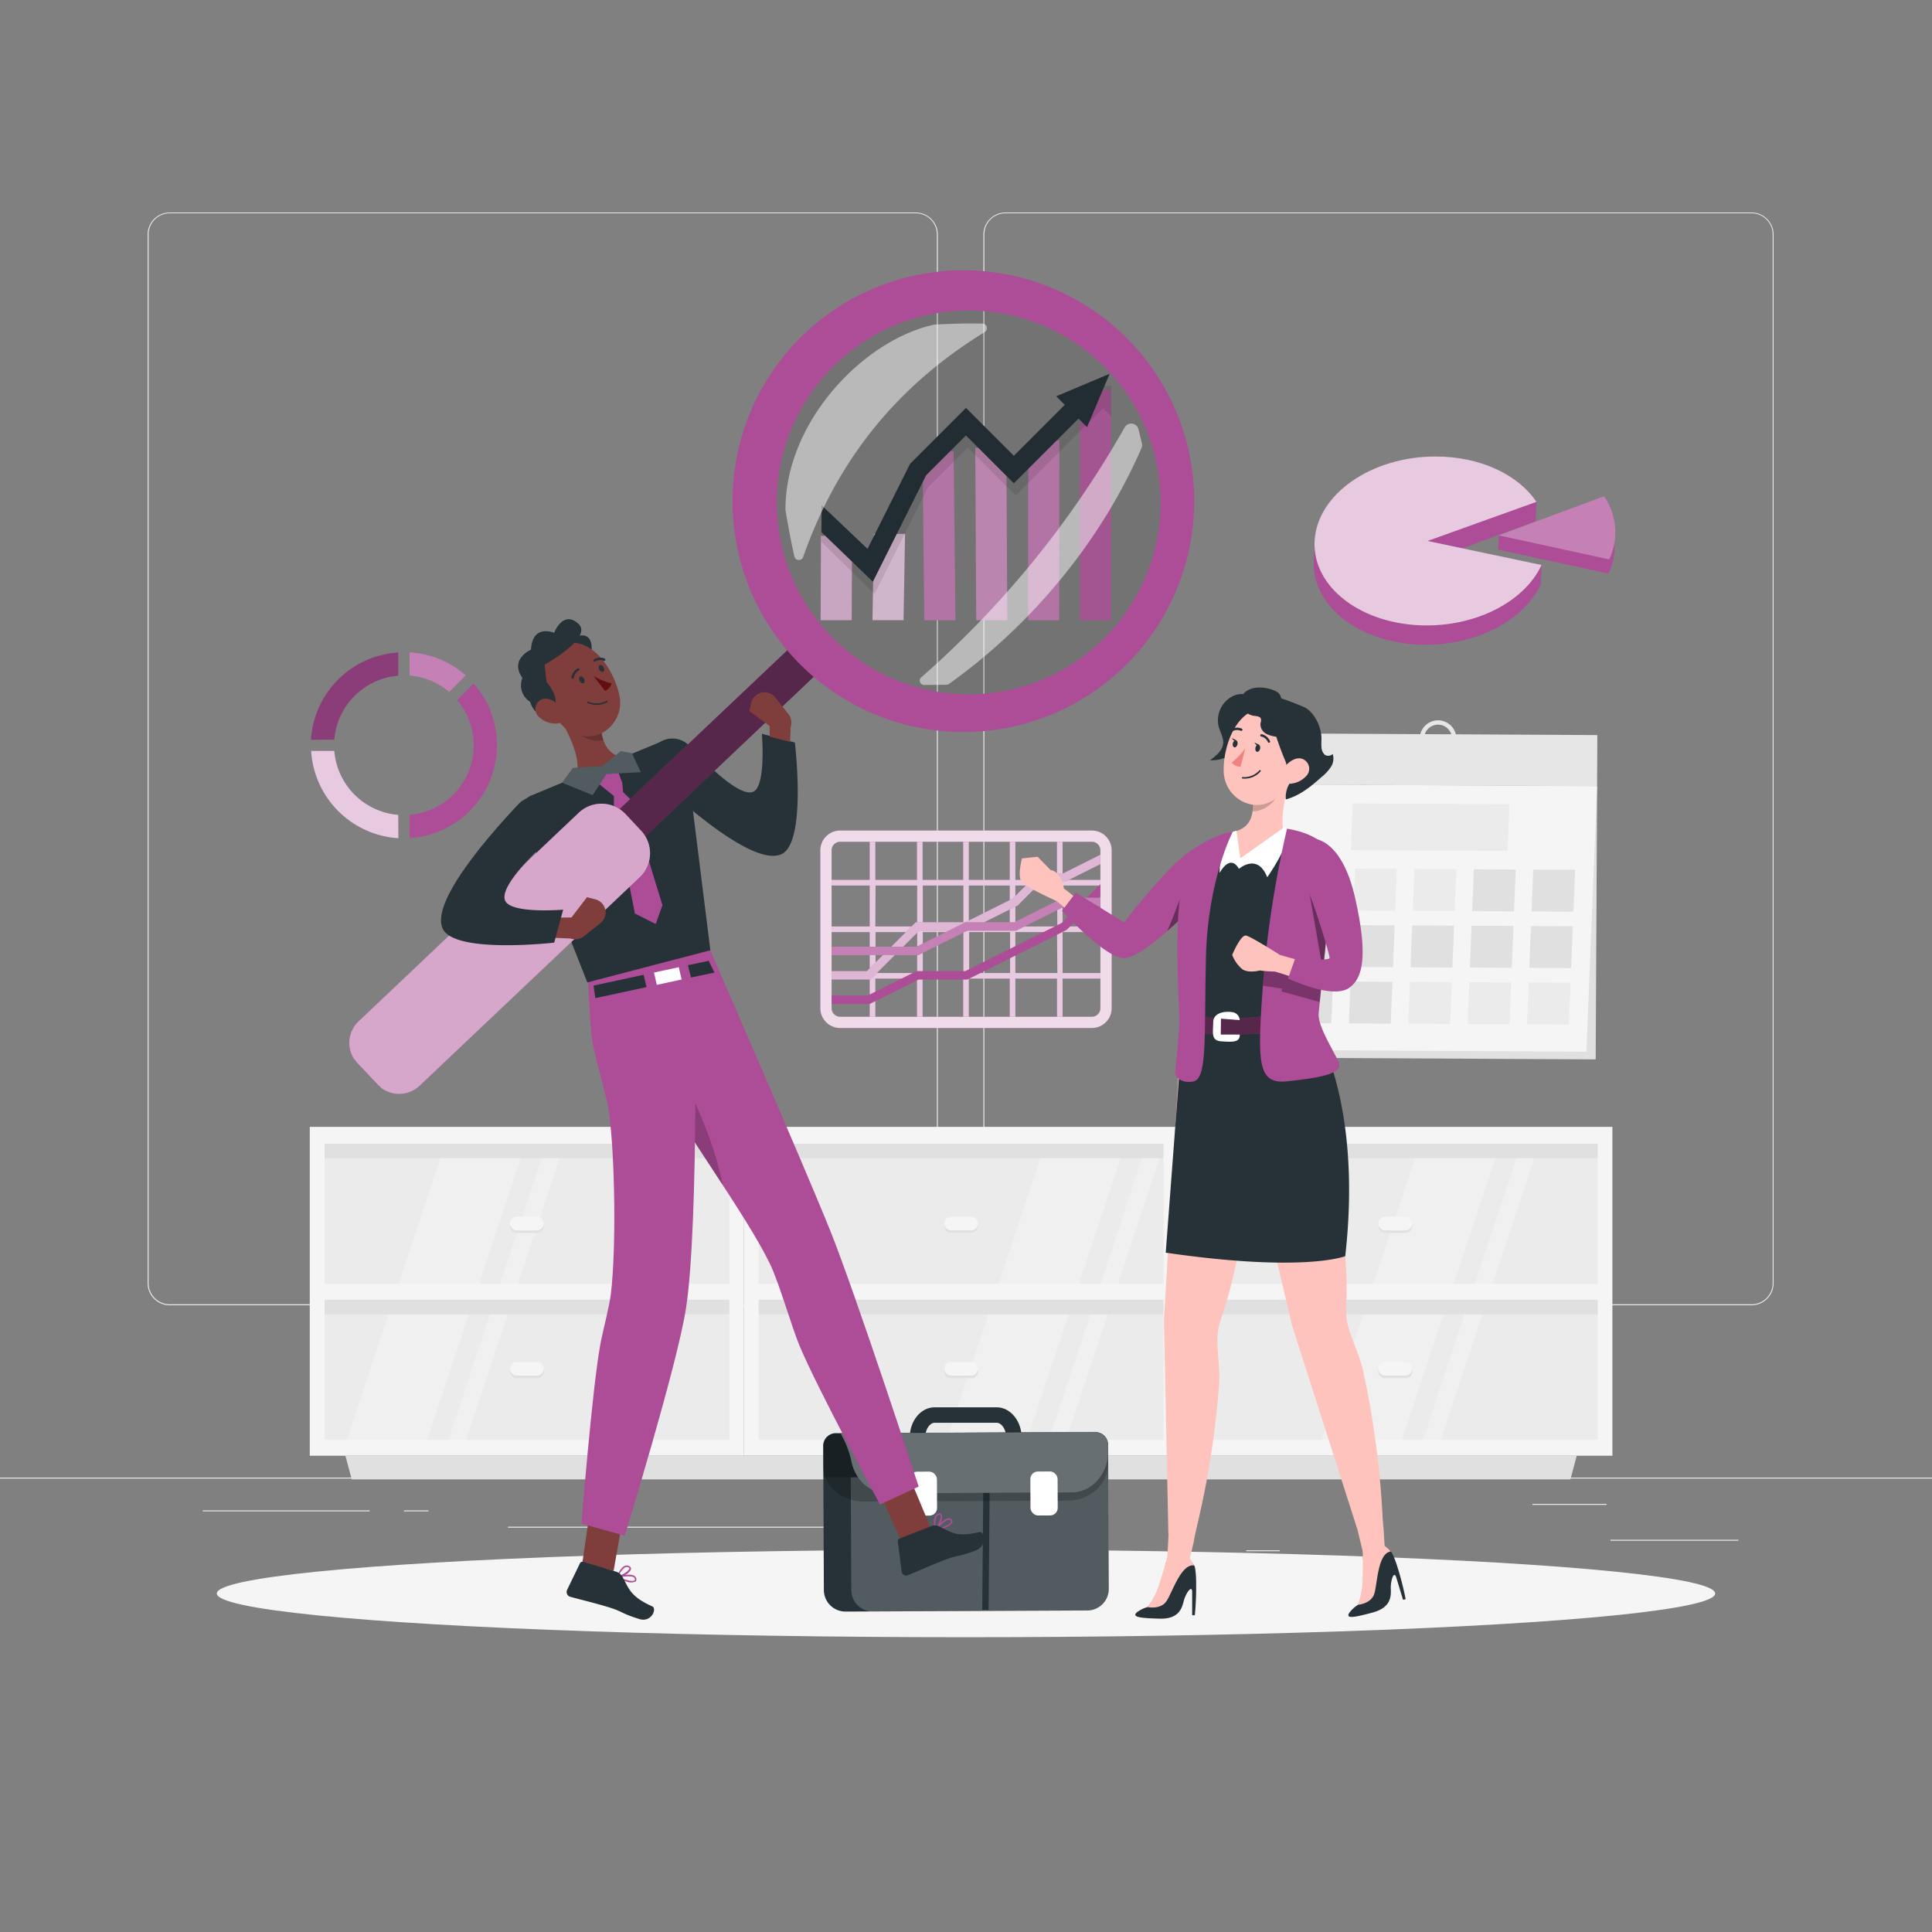 <svg xmlns="http://www.w3.org/2000/svg" viewBox="0 0 500 500"><rect x="0" y="0" width="500" height="500" fill="#808080" stroke="none"/><g id="freepik--background-complete--inject-13"><rect x="416.78" y="398.49" width="33.12" height="0.25" style="fill:#ebebeb"></rect><rect x="322.53" y="401.21" width="8.69" height="0.25" style="fill:#ebebeb"></rect><rect x="396.59" y="389.21" width="19.19" height="0.25" style="fill:#ebebeb"></rect><rect x="52.46" y="390.89" width="43.19" height="0.25" style="fill:#ebebeb"></rect><rect x="104.56" y="390.89" width="6.33" height="0.25" style="fill:#ebebeb"></rect><rect x="131.47" y="395.11" width="93.68" height="0.25" style="fill:#ebebeb"></rect><path d="M237,337.8H43.92a5.71,5.71,0,0,1-5.71-5.71V60.66A5.71,5.71,0,0,1,43.92,55H237a5.71,5.71,0,0,1,5.71,5.71V332.09A5.71,5.71,0,0,1,237,337.8ZM43.92,55.2a5.47,5.47,0,0,0-5.46,5.46V332.09a5.47,5.47,0,0,0,5.46,5.46H237a5.47,5.47,0,0,0,5.46-5.46V60.66A5.47,5.47,0,0,0,237,55.2Z" style="fill:#ebebeb"></path><path d="M453.31,337.8H260.21a5.72,5.72,0,0,1-5.71-5.71V60.66A5.72,5.72,0,0,1,260.21,55h193.1A5.71,5.71,0,0,1,459,60.66V332.09A5.71,5.71,0,0,1,453.31,337.8ZM260.21,55.2a5.47,5.47,0,0,0-5.46,5.46V332.09a5.47,5.47,0,0,0,5.46,5.46h193.1a5.47,5.47,0,0,0,5.46-5.46V60.66a5.47,5.47,0,0,0-5.46-5.46Z" style="fill:#ebebeb"></path><rect y="382.4" width="500" height="0.25" style="fill:#ebebeb"></rect><rect x="82.06" y="293.46" width="108.58" height="40.75" style="fill:#ebebeb"></rect><rect x="82.06" y="334.21" width="108.58" height="40.75" style="fill:#ebebeb"></rect><polygon points="123.32 334.21 136.83 293.46 116.04 293.46 102.53 334.21 123.32 334.21" style="fill:#f0f0f0"></polygon><polygon points="146.9 293.46 142.33 293.46 128.82 334.21 133.39 334.21 146.9 293.46" style="fill:#f0f0f0"></polygon><polygon points="109.81 374.96 123.32 334.21 102.53 334.21 89.02 374.96 109.81 374.96" style="fill:#f0f0f0"></polygon><polygon points="133.39 334.21 128.82 334.21 115.31 374.96 119.88 374.96 133.39 334.21" style="fill:#f0f0f0"></polygon><rect x="134.29" y="243.37" width="4.12" height="108.58" transform="translate(434.02 161.31) rotate(90)" style="fill:#e0e0e0"></rect><rect x="134.29" y="283.8" width="4.12" height="108.58" transform="translate(474.45 201.74) rotate(90)" style="fill:#e0e0e0"></rect><path d="M139.13,319.05a1.78,1.78,0,0,0,0-3.54h-5.55a1.78,1.78,0,0,0,0,3.54Z" style="fill:#e0e0e0"></path><path d="M139.13,318.42a1.78,1.78,0,0,0,0-3.54h-5.55a1.78,1.78,0,0,0,0,3.54Z" style="fill:#f5f5f5"></path><path d="M139.13,356.67a1.78,1.78,0,0,0,0-3.55h-5.55a1.78,1.78,0,0,0,0,3.55Z" style="fill:#e0e0e0"></path><path d="M139.13,356a1.78,1.78,0,0,0,0-3.54h-5.55a1.78,1.78,0,0,0,0,3.54Z" style="fill:#f5f5f5"></path><path d="M80.17,291.63v85.11H192.54V291.63Zm108.58,81H84V336.36H188.75Zm0-40.38H84V296H188.75Z" style="fill:#f5f5f5"></path><rect x="194.44" y="293.46" width="108.58" height="40.75" style="fill:#ebebeb"></rect><rect x="194.44" y="334.21" width="108.58" height="40.75" style="fill:#ebebeb"></rect><polygon points="278.62 334.21 292.13 293.46 271.34 293.46 257.83 334.21 278.62 334.21" style="fill:#f0f0f0"></polygon><polygon points="302.19 293.46 297.63 293.46 284.12 334.21 288.69 334.21 302.19 293.46" style="fill:#f0f0f0"></polygon><polygon points="265.11 374.96 278.62 334.21 257.83 334.21 244.32 374.96 265.11 374.96" style="fill:#f0f0f0"></polygon><polygon points="288.69 334.21 284.12 334.21 270.61 374.96 275.18 374.96 288.69 334.21" style="fill:#f0f0f0"></polygon><rect x="246.67" y="243.37" width="4.12" height="108.58" transform="translate(546.39 48.94) rotate(90)" style="fill:#e0e0e0"></rect><rect x="246.67" y="283.8" width="4.12" height="108.58" transform="translate(586.82 89.37) rotate(90)" style="fill:#e0e0e0"></rect><path d="M251.5,319.05a1.78,1.78,0,0,0,0-3.54H246a1.78,1.78,0,0,0,0,3.54Z" style="fill:#e0e0e0"></path><path d="M251.5,318.42a1.78,1.78,0,0,0,0-3.54H246a1.78,1.78,0,0,0,0,3.54Z" style="fill:#f5f5f5"></path><path d="M251.5,356.67a1.78,1.78,0,0,0,0-3.55H246a1.78,1.78,0,0,0,0,3.55Z" style="fill:#e0e0e0"></path><path d="M251.5,356a1.78,1.78,0,0,0,0-3.54H246a1.78,1.78,0,0,0,0,3.54Z" style="fill:#f5f5f5"></path><path d="M192.54,291.63v85.11H304.91V291.63Zm108.58,81H196.33V336.36H301.12Zm0-40.38H196.33V296H301.12Z" style="fill:#f5f5f5"></path><rect x="306.81" y="293.46" width="108.58" height="40.75" style="fill:#ebebeb"></rect><rect x="306.81" y="334.21" width="108.58" height="40.75" style="fill:#ebebeb"></rect><polygon points="375.57 334.21 389.08 293.46 368.29 293.46 354.78 334.21 375.57 334.21" style="fill:#f0f0f0"></polygon><polygon points="399.14 293.46 394.57 293.46 381.06 334.21 385.63 334.21 399.14 293.46" style="fill:#f0f0f0"></polygon><polygon points="362.06 374.96 375.57 334.21 354.78 334.21 341.27 374.96 362.06 374.96" style="fill:#f0f0f0"></polygon><polygon points="385.63 334.21 381.06 334.21 367.55 374.96 372.12 374.96 385.63 334.21" style="fill:#f0f0f0"></polygon><rect x="359.04" y="243.37" width="4.12" height="108.58" transform="translate(658.76 -63.44) rotate(90)" style="fill:#e0e0e0"></rect><rect x="359.04" y="283.8" width="4.12" height="108.58" transform="translate(699.19 -23.01) rotate(90)" style="fill:#e0e0e0"></rect><path d="M363.88,319.05a1.78,1.78,0,0,0,0-3.54h-5.56a1.78,1.78,0,0,0,0,3.54Z" style="fill:#e0e0e0"></path><path d="M363.88,318.42a1.78,1.78,0,0,0,0-3.54h-5.56a1.78,1.78,0,0,0,0,3.54Z" style="fill:#f5f5f5"></path><path d="M363.88,356.67a1.78,1.78,0,0,0,0-3.55h-5.56a1.78,1.78,0,0,0,0,3.55Z" style="fill:#e0e0e0"></path><path d="M363.88,356a1.78,1.78,0,0,0,0-3.54h-5.56a1.78,1.78,0,0,0,0,3.54Z" style="fill:#f5f5f5"></path><path d="M304.91,291.63v85.11H417.29V291.63Zm108.59,81H308.71V336.36H413.5Zm0-40.38H308.71V296H413.5Z" style="fill:#f5f5f5"></path><polygon points="406.42 382.87 91.03 382.87 89.39 376.74 408.06 376.74 406.42 382.87" style="fill:#e0e0e0"></polygon><rect x="336.81" y="197.63" width="70.7" height="81.95" transform="translate(131.62 609.51) rotate(-89.7)" style="fill:#e0e0e0"></rect><rect x="331.41" y="190.02" width="81.95" height="13.23" transform="translate(743.73 395.22) rotate(-179.7)" style="fill:#e6e6e6"></rect><polygon points="328.62 271.74 410.56 272.17 413.32 203.47 331.38 203.03 328.62 271.74" style="fill:#f5f5f5"></polygon><polygon points="349.6 220.01 390.16 220.22 390.65 208.13 350.08 207.92 349.6 220.01" style="fill:#ebebeb"></polygon><polygon points="396.37 235.88 407.2 235.94 407.63 225.1 396.8 225.05 396.37 235.88" style="fill:#e0e0e0"></polygon><polygon points="381 235.8 391.83 235.86 392.27 225.02 381.43 224.97 381 235.8" style="fill:#e0e0e0"></polygon><polygon points="395.78 250.49 406.61 250.55 407.05 239.72 396.21 239.66 395.78 250.49" style="fill:#e0e0e0"></polygon><polygon points="395.19 265.1 406.03 265.16 406.46 254.33 395.63 254.27 395.19 265.1" style="fill:#ebebeb"></polygon><polygon points="380.41 250.41 391.24 250.47 391.68 239.63 380.84 239.58 380.41 250.41" style="fill:#e0e0e0"></polygon><polygon points="365.04 250.33 375.87 250.39 376.31 239.55 365.47 239.5 365.04 250.33" style="fill:#e0e0e0"></polygon><polygon points="349.67 250.25 360.5 250.31 360.94 239.47 350.11 239.42 349.67 250.25" style="fill:#e0e0e0"></polygon><polygon points="334.3 250.17 345.13 250.23 345.57 239.39 334.74 239.34 334.3 250.17" style="fill:#e0e0e0"></polygon><polygon points="379.82 265.02 390.66 265.08 391.09 254.25 380.26 254.19 379.82 265.02" style="fill:#ebebeb"></polygon><polygon points="364.45 264.94 375.29 265 375.72 254.17 364.89 254.11 364.45 264.94" style="fill:#ebebeb"></polygon><polygon points="349.08 264.86 359.92 264.92 360.35 254.09 349.52 254.03 349.08 264.86" style="fill:#e0e0e0"></polygon><polygon points="365.63 235.72 376.46 235.78 376.9 224.94 366.06 224.89 365.63 235.72" style="fill:none"></polygon><polygon points="365.63 235.72 376.46 235.78 376.9 224.94 366.06 224.89 365.63 235.72" style="fill:#ebebeb"></polygon><polygon points="350.26 235.64 361.09 235.69 361.53 224.86 350.69 224.81 350.26 235.64" style="fill:none"></polygon><polygon points="350.26 235.64 361.09 235.69 361.53 224.86 350.69 224.81 350.26 235.64" style="fill:#ebebeb"></polygon><polygon points="334.89 235.56 345.72 235.61 346.16 224.78 335.32 224.72 334.89 235.56" style="fill:none"></polygon><polygon points="334.89 235.56 345.72 235.61 346.16 224.78 335.32 224.72 334.89 235.56" style="fill:#ebebeb"></polygon><polygon points="333.71 264.78 344.55 264.84 344.98 254 334.15 253.95 333.71 264.78" style="fill:#e0e0e0"></polygon><path d="M372.16,186.42a4.73,4.73,0,1,0,4.74,4.73A4.73,4.73,0,0,0,372.16,186.42Zm0,8.32a3.6,3.6,0,1,1,3.6-3.59A3.59,3.59,0,0,1,372.16,194.74Z" style="fill:#e6e6e6"></path></g><g id="freepik--Shadow--inject-13"><ellipse id="freepik--path--inject-13" cx="250" cy="412.39" rx="193.89" ry="11.32" style="fill:#f5f5f5"></ellipse></g><g id="freepik--chart-4--inject-13"><path d="M399,146.25l-20.59-4.34,19-7,.26-5c-4.67-7-14.5-11.74-26.11-11.74-16.65,0-30.67,9.79-31.3,21.86,0,.35,0,.7,0,1S340,144.63,340,145c-.63,12.07,12.36,21.86,29,21.86,13.67,0,25.56-6.6,29.73-15.64Z" style="fill:#ad4c97"></path><path d="M369.45,140l28.18-10.12c-4.67-7-14.5-11.74-26.11-11.74-16.65,0-30.67,9.79-31.3,21.86s12.36,21.86,29,21.86c13.67,0,25.56-6.59,29.73-15.64Z" style="fill:#fff;opacity:0.7"></path><path d="M387.69,142.22l28.59,6.22a16.84,16.84,0,0,0,1.57-6.22,15.39,15.39,0,0,0,0-1.8,16.71,16.71,0,0,0,.21-1.87,16.46,16.46,0,0,0-2.9-10.12l-27.25,10.12Z" style="fill:#ad4c97"></path><path d="M416.47,144.77a16.84,16.84,0,0,0,1.57-6.22,16.46,16.46,0,0,0-2.9-10.12l-27.25,10.12Z" style="fill:#fff;opacity:0.3"></path></g><g id="freepik--chart-3--inject-13"><path d="M286.24,229.17v-1.46H275V216.39h-1.46v11.32H262.78V216.39h-1.46v11.32H250.73V216.39h-1.46v11.32h-10.5V216.39h-1.46v11.32H226.54V216.39h-1.46v11.32H213.94v1.46h11.14v10.59H213.94v1.46h11.14v10.59H213.94v1.46h11.14v11.32h1.46V253.27h10.77v11.32h1.46V253.27h10.5v11.32h1.46V253.27h10.59v11.32h1.46V253.27h10.77v11.32H275V253.27h11.23v-1.46H275V241.22h11.23v-1.46H275V229.17Zm-24.92,0v10.59H250.73V229.17Zm-12,0v10.59h-10.5V229.17Zm-22.73,0h10.77v10.59H226.54Zm0,22.64V241.22h10.77v10.59Zm12.23,0V241.22h10.5v10.59Zm12,0V241.22h10.59v10.59Zm22.82,0H262.78V241.22h10.77Zm0-12.05H262.78V229.17h10.77Z" style="fill:#ad4c97"></path><path d="M286.24,229.17v-1.46H275V216.39h-1.46v11.32H262.78V216.39h-1.46v11.32H250.73V216.39h-1.46v11.32h-10.5V216.39h-1.46v11.32H226.54V216.39h-1.46v11.32H213.94v1.46h11.14v10.59H213.94v1.46h11.14v10.59H213.94v1.46h11.14v11.32h1.46V253.27h10.77v11.32h1.46V253.27h10.5v11.32h1.46V253.27h10.59v11.32h1.46V253.27h10.77v11.32H275V253.27h11.23v-1.46H275V241.22h11.23v-1.46H275V229.17Zm-24.92,0v10.59H250.73V229.17Zm-12,0v10.59h-10.5V229.17Zm-22.73,0h10.77v10.59H226.54Zm0,22.64V241.22h10.77v10.59Zm12.23,0V241.22h10.5v10.59Zm12,0V241.22h10.59v10.59Zm22.82,0H262.78V241.22h10.77Zm0-12.05H262.78V229.17h10.77Z" style="fill:#fff;opacity:0.7"></path><path d="M282.57,266.05H217.43a5.13,5.13,0,0,1-5.13-5.13V220.07a5.13,5.13,0,0,1,5.13-5.13h65.14a5.13,5.13,0,0,1,5.13,5.13v40.85A5.14,5.14,0,0,1,282.57,266.05Zm-65.14-48.2a2.21,2.21,0,0,0-2.21,2.22v40.85a2.21,2.21,0,0,0,2.21,2.21h65.14a2.21,2.21,0,0,0,2.21-2.21V220.07a2.21,2.21,0,0,0-2.21-2.22Z" style="fill:#ad4c97"></path><g style="opacity:0.8"><path d="M282.57,266.05H217.43a5.13,5.13,0,0,1-5.13-5.13V220.07a5.13,5.13,0,0,1,5.13-5.13h65.14a5.13,5.13,0,0,1,5.13,5.13v40.85A5.14,5.14,0,0,1,282.57,266.05Zm-65.14-48.2a2.21,2.21,0,0,0-2.21,2.22v40.85a2.21,2.21,0,0,0,2.21,2.21h65.14a2.21,2.21,0,0,0,2.21-2.21V220.07a2.21,2.21,0,0,0-2.21-2.22Z" style="fill:#fff"></path></g><polygon points="275.14 226.02 268.62 226.02 262.1 232.54 249.83 238.67 236.99 238.67 224.34 251.32 215.22 251.32 215.22 253.51 225.24 253.51 237.89 240.86 250.35 240.86 263.39 234.34 269.52 228.2 275.65 228.2 284.78 223.64 284.78 221.19 275.14 226.02" style="fill:#ad4c97"></polygon><g style="opacity:0.6"><polygon points="275.14 226.02 268.62 226.02 262.1 232.54 249.83 238.67 236.99 238.67 224.34 251.32 215.22 251.32 215.22 253.51 225.24 253.51 237.89 240.86 250.35 240.86 263.39 234.34 269.52 228.2 275.65 228.2 284.78 223.64 284.78 221.19 275.14 226.02" style="fill:#fff"></polygon></g><polygon points="274.75 238.87 249.83 251.32 237.18 251.32 224.53 257.65 215.22 257.65 215.22 259.83 225.05 259.83 237.7 253.51 250.35 253.51 276.04 240.66 284.78 231.92 284.78 228.83 274.75 238.87" style="fill:#ad4c97"></polygon><polygon points="275.14 232.34 262.49 238.67 249.83 238.67 237.18 245 215.22 245 215.22 247.18 237.7 247.18 250.35 240.86 263 240.86 275.65 234.53 284.78 234.53 284.78 232.34 275.14 232.34" style="fill:#ad4c97"></polygon><g style="opacity:0.3"><polygon points="275.14 232.34 262.49 238.67 249.83 238.67 237.18 245 215.22 245 215.22 247.18 237.7 247.18 250.35 240.86 263 240.86 275.65 234.53 284.78 234.53 284.78 232.34 275.14 232.34" style="fill:#fff"></polygon></g></g><g id="freepik--chart-2--inject-13"><polygon points="220.52 138.66 212.46 138.66 212.37 160.5 220.42 160.5 220.52 138.66" style="fill:#ad4c97"></polygon><polygon points="220.52 138.66 212.46 138.66 212.37 160.5 220.42 160.5 220.52 138.66" style="fill:#fff;opacity:0.6"></polygon><rect x="279.48" y="100.91" width="8.05" height="59.59" style="fill:#ad4c97"></rect><g style="opacity:0.1"><rect x="279.48" y="100.91" width="8.05" height="59.59" style="fill:#fff"></rect></g><polygon points="234.23 138.16 226.18 138.16 225.79 160.5 233.84 160.5 234.23 138.16" style="fill:#ad4c97"></polygon><polygon points="234.23 138.16 226.18 138.16 225.79 160.5 233.84 160.5 234.23 138.16" style="fill:#fff;opacity:0.7"></polygon><polygon points="274.16 113.94 266.11 113.94 266.06 160.5 274.11 160.5 274.16 113.94" style="fill:#ad4c97"></polygon><polygon points="274.16 113.94 266.11 113.94 266.06 160.5 274.11 160.5 274.16 113.94" style="fill:#fff;opacity:0.3"></polygon><polygon points="260.45 115.89 252.4 115.89 252.64 160.5 260.69 160.5 260.45 115.89" style="fill:#ad4c97"></polygon><polygon points="260.45 115.89 252.4 115.89 252.64 160.5 260.69 160.5 260.45 115.89" style="fill:#fff;opacity:0.4"></polygon><polygon points="246.81 116.81 238.75 116.81 239.21 160.5 247.27 160.5 246.81 116.81" style="fill:#ad4c97"></polygon><g style="opacity:0.3"><polygon points="246.81 116.81 238.75 116.81 239.21 160.5 247.27 160.5 246.81 116.81" style="fill:#fff"></polygon></g><g style="opacity:0.1"><polygon points="212.54 140.21 226.36 153.69 240.13 126.15 250.46 115.83 262.85 128.22 285.43 105.64 287.63 107.85 287.63 99.87 279.65 99.87 281.86 102.08 262.85 121.09 250.46 108.7 235.99 123.16 224.98 145.18 212.56 133.24 212.54 140.21"></polygon></g><polygon points="212.6 137.72 225.9 150.55 239.67 123.01 249.99 112.69 262.38 125.08 279.12 108.34 281.33 110.55 287.17 96.73 273.35 102.56 275.56 104.77 262.38 117.95 249.99 105.56 235.53 120.02 224.51 142.04 212.62 130.75 212.6 137.72" style="fill:#263238"></polygon></g><g id="freepik--chart-1--inject-13"><path d="M106,168.83v6a18,18,0,0,1,10.25,4.24l4.27-4.27A24,24,0,0,0,106,168.83Z" style="fill:#ad4c97"></path><path d="M106,168.83v6a18,18,0,0,1,10.25,4.24l4.27-4.27A24,24,0,0,0,106,168.83Z" style="fill:#fff;opacity:0.3"></path><path d="M103.07,210.89a18.09,18.09,0,0,1-16.55-16.56h-6a24.11,24.11,0,0,0,22.59,22.6Z" style="fill:#ad4c97"></path><path d="M103.07,210.89a18.09,18.09,0,0,1-16.55-16.56h-6a24.11,24.11,0,0,0,22.59,22.6Z" style="fill:#fff;opacity:0.7"></path><path d="M86.52,191.42a18.07,18.07,0,0,1,16.55-16.55v-6a24.09,24.09,0,0,0-22.59,22.59Z" style="fill:#ad4c97"></path><path d="M86.52,191.42a18.07,18.07,0,0,1,16.55-16.55v-6a24.09,24.09,0,0,0-22.59,22.59Z" style="opacity:0.2"></path><path d="M122.57,176.9l-4.27,4.27A18.07,18.07,0,0,1,106,210.89v6a24.1,24.1,0,0,0,16.58-40Z" style="fill:#ad4c97"></path></g><g id="freepik--Briefcase--inject-13"><path d="M264.39,372h-4c0-2.23-1.28-3.79-2.43-3.79H241.87c-1.15,0-2.43,1.56-2.43,3.79h-4c0-4.29,2.88-7.79,6.43-7.79H258C261.5,364.25,264.39,367.75,264.39,372Z" style="fill:#263238"></path><path d="M216.4,370.78h67.25a3.24,3.24,0,0,1,3.24,3.24v37.31a5.59,5.59,0,0,1-5.59,5.59H218.74a5.59,5.59,0,0,1-5.59-5.59V374a3.24,3.24,0,0,1,3.24-3.24Z" transform="translate(-1.8 1.15) rotate(-0.26)" style="fill:#263238"></path><path d="M287,411.16a5.59,5.59,0,0,1-5.56,5.62l-55.52.28a5.58,5.58,0,0,1-5.61-5.56l-.13-29.2h1.92a11.11,11.11,0,0,1-1.63-3.75,24.47,24.47,0,0,0-2-5.91l-.44-.84a3.22,3.22,0,0,1,2.18-.86l63.4-.31a3.25,3.25,0,0,1,3.26,3.23Z" style="fill:#fff;opacity:0.2"></path><polygon points="255.85 416.65 254.2 416.64 254.47 385.18 256.12 385.19 255.85 416.65" style="fill:#263238"></polygon><path d="M283,370.55l-66.27.3A3.54,3.54,0,0,0,213,374.2v5.05c0,5.19,4.75,9.37,10.56,9.35l52.71-.24c5.8,0,10.49-4.26,10.47-9.45v-5.05A3.54,3.54,0,0,0,283,370.55Z" style="opacity:0.2"></path><path d="M283.41,370.63l-59.9.27-6,0,.89,1.71a24.47,24.47,0,0,1,2,5.91c1.05,4.58,4.81,8,9.27,7.94l47.64-.22c5.25,0,9.49-4.75,9.46-10.55v-1.37A3.56,3.56,0,0,0,283.41,370.63Z" style="fill:#263238"></path><path d="M283.41,370.63l-59.9.27-6,0,.89,1.71a24.47,24.47,0,0,1,2,5.91c1.05,4.58,4.81,8,9.27,7.94l47.64-.22c5.25,0,9.49-4.75,9.46-10.55v-1.37A3.56,3.56,0,0,0,283.41,370.63Z" style="fill:#fff;opacity:0.3"></path><rect x="235.45" y="380.85" width="7.05" height="11.38" rx="1.95" transform="translate(-1.76 1.1) rotate(-0.26)" style="fill:#fff"></rect><rect x="266.68" y="380.81" width="7.05" height="11.38" rx="1.95" transform="translate(-1.76 1.24) rotate(-0.26)" style="fill:#fff"></rect><path d="M222.07,382.3h-8.95l0-.63v-1.41l0-6.07a3.21,3.21,0,0,1,.37-1.51,3.48,3.48,0,0,1,.22-.36,3.73,3.73,0,0,1,1.87-1.28,2.73,2.73,0,0,1,.76-.1h1.22l.45.87.44.84a24.47,24.47,0,0,1,2,5.91A11.11,11.11,0,0,0,222.07,382.3Z" style="opacity:0.2"></path></g><g id="freepik--character-2--inject-13"><path d="M305.23,273.86l-4,67.87,1.14,55.11,6.77.71a230.66,230.66,0,0,0,6.37-39.45c.27-4.56-.81-9.86-.31-13.46.44-3.16,1.7-5.14,3.46-12.28,2.12-8.64,4.34-20.22,3.78-29.24,0,0,9.25-9.67,6.89-22.84Z" style="fill:#ffc3bd"></path><polygon points="301.89 407.49 307 407.28 308.92 399.11 310.3 391.55 302.77 390.18 302.3 399.34 301.89 407.49" style="fill:#ffc3bd"></polygon><path d="M294.22,417.27a8.23,8.23,0,0,1,2.75-1.36h0s3-2.78,4.76-11.45l3.87-.85a3.27,3.27,0,0,1,3.43,1.5,1.92,1.92,0,0,1,.22.51,22.12,22.12,0,0,1,.29,2.81,78.74,78.74,0,0,1-.32,9.59h-.69l0-6c0-2.05-1.69.3-2.22,2.47s-1.58,4.49-6.07,4.42C295,418.78,292.84,418.49,294.22,417.27Z" style="fill:#263238"></path><path d="M302.53,401.36s-1,4-2.44,8.33a18.3,18.3,0,0,1-3.12,6.22s3.33.73,4.87-1.48,3.82-9.82,7.21-9.29a8.4,8.4,0,0,0-.93-1.62C307.54,402.7,302.53,401.36,302.53,401.36Z" style="fill:#ffc3bd"></path><path d="M318.8,276.84,334.37,343l16.82,52.49,6.7-1.25a231.12,231.12,0,0,0-5.16-39.63c-1-4.45-3.59-9.23-4.14-12.82-.48-3.15.16-5.4-.2-12.75-.43-8.89-1.61-20.62-4.72-29.1,0,0,6.11-11.91.08-23.86Z" style="fill:#ffc3bd"></path><polygon points="353.74 405.86 358.58 404.19 358.09 395.82 357.26 388.18 349.65 389.02 351.81 397.93 353.74 405.86" style="fill:#ffc3bd"></polygon><path d="M349.18,417.42a8.45,8.45,0,0,1,2.25-2.09h0s2.11-3.53,1.3-12.33l3.47-1.92a3.27,3.27,0,0,1,3.71.45,1.92,1.92,0,0,1,.36.44,23.71,23.71,0,0,1,1.08,2.6,78.14,78.14,0,0,1,2.43,9.28l-.67.19-1.75-5.76c-.57-2-1.53.76-1.42,3s-.23,4.76-4.55,6C350.37,418.64,348.22,419,349.18,417.42Z" style="fill:#263238"></path><path d="M352.61,399.8s.21,4.07,0,8.68a18.21,18.21,0,0,1-1.22,6.85s3.4-.25,4.25-2.8.86-10.51,4.26-11a7.91,7.91,0,0,0-1.35-1.3C357.8,399.65,352.61,399.8,352.61,399.8Z" style="fill:#ffc3bd"></path><path d="M268.53,221.73l3.36,3.43c3,.53,3.45,4.81,3.45,4.81.68.4,5.7,4.57,7.21,5.59l-2.88,3.29a63,63,0,0,0-6.25-5.66s-7.58-3.43-8.92-4.82,0-6.21,0-6.21Z" style="fill:#ffc3bd"></path><path d="M278.42,231c5,3.05,12.5,7.74,12.5,7.74A165.73,165.73,0,0,1,301.69,226a33.47,33.47,0,0,1,8.15-6.73v14.36c-3.47,3.55-14.4,14.33-19,14.33-3.82,0-11.56-7.53-16-12.22Z" style="fill:#ad4c97"></path><path d="M302.09,240.94a135.1,135.1,0,0,0,5-13.58l2,3.59-.75,4.2C306.66,236.76,304.45,238.88,302.09,240.94Z" style="opacity:0.4"></path><path d="M344.94,225.16a295.17,295.17,0,0,1-5.63,39s13.55,19,8.84,60.93c0,0-10.58,4.32-46.46-.9l4.56-60.25s-1.52-38.93,2.61-43.28c3.67-3.86,19.62-8.91,31.83-2.9A7.68,7.68,0,0,1,344.94,225.16Z" style="fill:#263238"></path><path d="M328,262.81s-10.65,1.85-18.16,0v4.57s5.58.8,18.16,0Z" style="fill:#ad4c97"></path><path d="M328,262.81s-10.65,1.85-18.16,0v4.57s5.58.8,18.16,0Z" style="opacity:0.5"></path><path d="M320.83,264a2.15,2.15,0,0,0-1.9-2.05c-1.3-.25-4.9-.18-4.95,2.6s-.6,4.78,2.12,4.95,4.83.36,4.75-1.75l-4.92,0,.06-4.12Z" style="fill:#fff"></path><path d="M334.21,201c-1.41,4-3.25,11.1-1.73,15.18a2.24,2.24,0,0,1-.87,2.65c-3.07,2.22-8.07,4-11.83,3.61-4.83-.52-3.57-3.94-2.34-5.81.33-.51.84-1.21,1.44-1.31,4.74-.81,5.64-4.37,5.27-8Z" style="fill:#ffc3bd"></path><path d="M330.11,203.61l-6,3.73a14.66,14.66,0,0,1,0,2.65,7.33,7.33,0,0,0,6-3.4C330.81,205.33,330.61,203.84,330.11,203.61Z" style="opacity:0.2;isolation:isolate"></path><path d="M326.17,184.71a30.72,30.72,0,0,1-4.7,8.2c-2.1,2.36-5.16,4.09-8.31,3.81,1.55-1.1,3.24-2.45,3.4-4.34.12-1.52-.79-2.91-1.18-4.38a7,7,0,0,1,2.92-7.4,5.33,5.33,0,0,1,4.08-.89,3.47,3.47,0,0,1,2.69,3C325.49,183.27,325.76,184.12,326.17,184.71Z" style="fill:#263238"></path><path d="M336.09,194.48c-1.74,6.2-2.45,9.92-6.32,12.45-5.81,3.82-12.94-.75-13.08-7.32-.13-6,2.74-15.07,9.42-16.24a8.79,8.79,0,0,1,10,11.11Z" style="fill:#ffc3bd"></path><path d="M321.62,179.78a2.62,2.62,0,0,0-.52,1.47,4,4,0,0,0,3.39,4c.71.09,1.64.12,1.85.8a2.28,2.28,0,0,1-.13,1.12,2.83,2.83,0,0,0,1.58,2.79,8.32,8.32,0,0,0,3.32.76c-.7-.73-.52-2.09-.35-3.09s.55-2,.65-3c.18-1.92.77-4.48-.85-5.53S323.84,176.83,321.62,179.78Z" style="fill:#263238"></path><path d="M322.28,193.65a18.54,18.54,0,0,1-3.53,3.71,3.06,3.06,0,0,0,2.31,1.08Z" style="fill:#ed847e"></path><path d="M328.37,192.21h.16a.33.33,0,0,0,.15-.41A3.1,3.1,0,0,0,326.5,190a.32.32,0,0,0-.35.26.31.31,0,0,0,.26.35h0a2.45,2.45,0,0,1,1.71,1.42A.29.29,0,0,0,328.37,192.21Z" style="fill:#263238"></path><path d="M318.61,189.29a.3.3,0,0,0,.29,0,2.44,2.44,0,0,1,2.2-.17.31.31,0,0,0,.41-.14.3.3,0,0,0-.13-.41,3.07,3.07,0,0,0-2.81.18.3.3,0,0,0-.11.41h0A.29.29,0,0,0,318.61,189.29Z" style="fill:#263238"></path><path d="M332.25,214.16l-11.26,8L320,215l-1.85.47a1.15,1.15,0,0,0-.87.88c-.36,1.7-1.72,5.86-1.64,9.58,0,0,2.63-5.17,5-1.07,0,0,4.79-4.24,7.32,2.17a54.47,54.47,0,0,0,4.3-7.34c1.3-3,2.17-4.69,2.17-4.69Z" style="fill:#fff"></path><path d="M333.08,214.46a274.47,274.47,0,0,0-6.21,40c-1.4,20.16-1.69,26.25,6.28,25.38s14.5-1.88,13.34-4.79-5.51-9.42-5.22-12.76,3-29.28,3.36-33.21S347.29,216.93,333.08,214.46Z" style="fill:#ad4c97"></path><path d="M326.86,254.47c.13-1.78.28-3.56.45-5.33l14.84,4.4c-.23,2.23-.43,4.24-.59,5.79l-9.9-2.73.11-.75-4.95-.74C326.84,254.89,326.85,254.69,326.86,254.47Z" style="opacity:0.3"></path><path d="M319.09,215.15s-6.53,12.28-7,32.76.46,31.39-3.34,32-4.64-2-4.64-2,1.12-11.13,1.12-13.85-1.19-19.14,0-30.89,0-11,2-12.33S313.76,216.22,319.09,215.15Z" style="fill:#ad4c97"></path><path d="M342.39,251.21l-3.92-22.47s3.24,3.29,5.63,5.81C343.64,239.14,343,245.62,342.39,251.21Z" style="opacity:0.4"></path><path d="M322.47,242.12c1.38.3,8.75,5,8.75,5s4,1.21,5.85,1.55l-2,4.5c-1.6-.72-5.07-1.72-5.07-1.72s-3-.1-3.93-.3c0,0-2.85.79-4.52-.29a8.91,8.91,0,0,1-2.66-3.74S321.1,241.83,322.47,242.12Z" style="fill:#ffc3bd"></path><path d="M335.3,247.74c3.93.73,8.8.82,8.8.17,0-1-3.73-13.3-5.76-17.83-1.3-2.89-5.33-10.12-.89-12.65,2.37-1.35,9.77-.41,13.25,14.93s1.88,20.88-1.49,23.27c-3.54,2.52-11.53-.46-15.87-2.39Z" style="fill:#ad4c97"></path><path d="M326.12,193.75c-.1.51-.46.88-.8.82s-.53-.54-.42-1.06.46-.88.79-.82S326.22,193.23,326.12,193.75Z" style="fill:#263238"></path><path d="M320.27,192.6c-.1.51-.46.88-.8.81s-.53-.53-.43-1,.46-.88.8-.82S320.37,192.08,320.27,192.6Z" style="fill:#263238"></path><path d="M320,191.6l-1.17-.6S319.26,192.09,320,191.6Z" style="fill:#263238"></path><path d="M325.84,192.75l-1.18-.6S325.11,193.24,325.84,192.75Z" style="fill:#263238"></path><path d="M322.67,201.48a5.06,5.06,0,0,1-1.1,0,.18.18,0,0,1-.18-.2h0a.19.19,0,0,1,.2-.18,5.19,5.19,0,0,0,4.34-1.75.19.19,0,0,1,.27,0,.19.19,0,0,1,.05.27A5.4,5.4,0,0,1,322.67,201.48Z" style="fill:#263238"></path><path d="M328.7,179.8c-1.4,4.12,3.23,15.47,3.78,16.76a5.33,5.33,0,0,1,.24,4.1,1.41,1.41,0,0,1,1.82-.67l-.08,1.75a7.06,7.06,0,0,0-1.7,5.16c3.66-1,6.48-3.33,9.31-5.85a11.33,11.33,0,0,0,2.37-2.57,3.92,3.92,0,0,0,.46-3.35,1.65,1.65,0,0,1-2.07.19,3,3,0,0,1-.84-2c-.06-.75,0-1.5,0-2.26,0-2.87-1.78-6.66-4.34-8A82.82,82.82,0,0,0,328.7,179.8Z" style="fill:#263238"></path><path d="M337.89,201a6.15,6.15,0,0,1-4.29,1.84c-2.15,0-2.66-2.05-1.58-3.78,1-1.55,3.24-3.43,5.16-2.61A2.73,2.73,0,0,1,337.89,201Z" style="fill:#ffc3bd"></path></g><g id="freepik--character-1--inject-13"><circle cx="250.57" cy="130.24" r="54.64" transform="translate(-18.7 215.32) rotate(-45)" style="opacity:0.1"></circle><path d="M202.35,221c-6.66,3.36-23.82-11.34-32.44-19.38a6.05,6.05,0,1,1,8.54-8.56c4.84,5.21,13.11,13.32,16.49,11.84s2.23-15,2.23-15l2.05.54,5.26,1.39,1.23.33S208.81,217.79,202.35,221Z" style="fill:#263238"></path><polygon points="226.36 383.53 233.44 399.29 241.12 396.02 234.03 379.07 226.36 383.53" style="fill:#7f3e3b"></polygon><path d="M183.8,245.93s24,55,31.16,72.79c6.5,16.25,22.79,66,22.79,66l-10,4.65S211.39,359,207,348.47c-2.19-5.21-5.26-16.22-7.7-21.31-6.27-13.05-23.59-36.18-30.07-49.1-2.37-4.71-9.93-27.49-9.93-27.49Z" style="fill:#ad4c97"></path><path d="M242.16,396.08a.19.19,0,0,1-.19-.1.2.2,0,0,1,0-.23c.09-.11,2.12-2.73,3.5-2.85a.94.94,0,0,1,.71.23.8.8,0,0,1,.3.82c-.15.55-1.05,1.11-2,1.47A14,14,0,0,1,242.16,396.08Zm.48-.48c1.45-.35,3.33-1.1,3.49-1.76,0-.08,0-.22-.18-.4a.52.52,0,0,0-.44-.13,1.55,1.55,0,0,0-.36.08A8.81,8.81,0,0,0,242.64,395.6Z" style="fill:#ad4c97"></path><path d="M242.06,396.11a.19.19,0,0,1-.13-.14c0-.11-.59-2.35.06-3.56a1.42,1.42,0,0,1,.87-.71c.5-.14.75.07.84.28.48.84-.7,3.28-1.44,4a.1.1,0,0,1-.07,0A.2.2,0,0,1,242.06,396.11Zm.81-4a1,1,0,0,0-.53.47,5.12,5.12,0,0,0-.12,2.85c.71-.95,1.41-2.77,1.17-3.29,0-.05-.1-.18-.43-.08l-.09.05Z" style="fill:#ad4c97"></path><path d="M240.92,395l-8.12,3.18a.75.75,0,0,0-.45.8l1,7.7a1.21,1.21,0,0,0,1.31,1.09l.24-.06c2.91-1.21,5.45-2.4,9.1-3.82,4.3-1.69,3.4-.71,8.49-2.61,3.06-1.15,2.31-5.11.95-4.78-6.2,1.51-7.49-.17-10.57-1.56A2.64,2.64,0,0,0,240.92,395Z" style="fill:#263238"></path><path d="M187,306.62c-2.42-12.83-9.33-25.75-9.33-25.75l-5,3.34C176.56,290.87,181.93,298.88,187,306.62Z" style="opacity:0.2"></path><polygon points="153.23 387.35 150.7 404.5 158.8 406.55 161.97 388.43 153.23 387.35" style="fill:#7f3e3b"></polygon><path d="M179.8,249.35s1.2,67.06-2.28,89.33c-2.32,14.85-15.84,58.76-15.84,58.76l-11.2-3.13s2.77-34.79,4.86-46.26c.61-3.35,2.37-9.93,2.77-13.32,1.37-11.58,1.06-35.18-.49-46.78-.64-4.73-3.63-13.87-4.34-18.6-.61-4.11-1.12-16.61-1.12-16.61Z" style="fill:#ad4c97"></path><path d="M159.74,408.34a.23.23,0,0,1-.11-.2.19.19,0,0,1,.14-.18c.14,0,3.22-.88,4.42-.12a1.1,1.1,0,0,1,.46.63.79.79,0,0,1-.2.85,3.16,3.16,0,0,1-2.41-.05A13.84,13.84,0,0,1,159.74,408.34Zm.65-.09c1.39.62,3.33,1.18,3.82.75.07-.05.15-.15.07-.43a.54.54,0,0,0-.29-.38,1.33,1.33,0,0,0-.34-.16A8.35,8.35,0,0,0,160.39,408.25Z" style="fill:#ad4c97"></path><path d="M159.65,408.3a.19.19,0,0,1,0-.2c0-.1.79-2.26,2-2.83a1.3,1.3,0,0,1,1.09,0c.49.2.58.52.55.75-.07,1-2.36,2.21-3.38,2.37a.08.08,0,0,1-.08,0A.13.13,0,0,1,159.65,408.3Zm2.82-2.73a.92.92,0,0,0-.69.06,4.59,4.59,0,0,0-1.64,2.22c1.1-.32,2.66-1.36,2.75-1.93,0-.05,0-.2-.31-.33l-.11,0Z" style="fill:#ad4c97"></path><path d="M159.3,406.7l-8.4-2.5a.68.68,0,0,0-.8.37l-3.32,6.85a1.32,1.32,0,0,0,.49,1.7l.23.1c3,.84,5.78,1.46,9.55,2.59,4.44,1.32,3.18,1.55,8.39,3.19,3.14,1,4.66-2.68,3.37-3.27-5.91-2.63-6.06-4.8-7.84-7.84A2.89,2.89,0,0,0,159.3,406.7Z" style="fill:#263238"></path><polygon points="166.57 252.27 153.61 255.07 154.07 258.32 167.31 255.46 166.57 252.27" style="fill:#263238"></polygon><polygon points="183.4 248.67 178.03 249.79 178.84 252.97 184.91 251.7 183.4 248.67" style="fill:#263238"></polygon><polygon points="175.66 250.31 169.26 251.69 169.98 254.88 176.41 253.5 175.66 250.31" style="fill:#fff"></polygon><path d="M148.42,165s5.37-2.78,4.64,4l-4.53-.74Z" style="fill:#263238"></path><path d="M144.34,185.07c2.27,3.6,5.65,10.07,5.07,14.38a2.23,2.23,0,0,0,1.44,2.39,15.43,15.43,0,0,0,11,.38c4.6-1.58,4-4.12,2.36-5.67a2.16,2.16,0,0,0-1.62-.6c-4.81.27-6.55-3.36-7-6.93Z" style="fill:#7f3e3b"></path><path d="M148.93,186.7l6.65,2.3a16.34,16.34,0,0,0,.59,2.58,7.36,7.36,0,0,1-6.58-2C148.62,188.52,148.5,187,148.93,186.7Z" style="opacity:0.2;isolation:isolate"></path><path d="M140.21,179.33c3.08,5.65,4.59,9.1,8.94,10.71,6.53,2.43,12.49-3.59,11.17-10-1.2-5.83-6-14.06-12.82-13.72a8.8,8.8,0,0,0-8.4,9.15A8.69,8.69,0,0,0,140.21,179.33Z" style="fill:#7f3e3b"></path><path d="M150,176.19c.22.48.65.75,1,.6s.38-.64.16-1.12-.65-.73-1-.59S149.79,175.73,150,176.19Z" style="fill:#263238"></path><path d="M155.07,173.27c.23.46.65.73,1,.59s.38-.65.16-1.12-.66-.74-1-.59S154.85,172.79,155.07,173.27Z" style="fill:#263238"></path><path d="M153.54,174.89a18.39,18.39,0,0,0,4.74,2,3.05,3.05,0,0,1-1.69,1.92Z" style="fill:#630f0f"></path><path d="M148.31,175.64l-.15,0a.3.3,0,0,1-.25-.35,3.09,3.09,0,0,1,1.62-2.3.3.3,0,0,1,.4.15.31.31,0,0,1-.15.41h0a2.5,2.5,0,0,0-1.27,1.83A.31.31,0,0,1,148.31,175.64Z" style="fill:#263238"></path><path d="M156.52,171a.28.28,0,0,1-.29,0,2.47,2.47,0,0,0-2.2.18.31.31,0,0,1-.43-.06.31.31,0,0,1,.07-.43,3.05,3.05,0,0,1,2.8-.27.31.31,0,0,1,.18.38h0A.23.23,0,0,1,156.52,171Z" style="fill:#263238"></path><path d="M135,211.2l17,43.05,31.84-8.32-6.34-50.83a4.39,4.39,0,0,0-6-3.33l-34,14.1A4.36,4.36,0,0,0,135,211.2Z" style="fill:#263238"></path><polygon points="155.1 201.84 156.78 199.61 159.84 199.32 161.04 202.6 161.26 205 162.99 206.69 171.44 234.25 169.7 239.14 164.31 236.41 158.87 208.76 158.89 206.03 155.22 203.03 155.1 201.84" style="fill:#ad4c97"></polygon><polygon points="148.28 198.74 145.45 202.56 153.37 205.79 156.96 200.29 165.82 199.84 163.56 194.92 160.67 194.41 155.87 198.23 148.28 198.74" style="fill:#263238"></polygon><polygon points="148.28 198.74 145.45 202.56 153.37 205.79 156.96 200.29 165.82 199.84 163.56 194.92 160.67 194.41 155.87 198.23 148.28 198.74" style="fill:#fff;opacity:0.2"></polygon><path d="M153,182.25a6.22,6.22,0,0,1-.92-.31.19.19,0,0,1-.11-.25h0a.2.2,0,0,1,.26-.1,5.26,5.26,0,0,0,4.73-.23.19.19,0,0,1,.22.32A5.46,5.46,0,0,1,153,182.25Z" style="fill:#263238"></path><path d="M140.74,185.07s6.39-1.52.73-8.57c0,0-.15-1.09-.54-4.49,0,0,12.73-7,8.73-10.6s-6.25,2.37-6.25,2.37-5.59-2.46-6,4.36c0,0-5.64,2.41-2.21,7.32a5.07,5.07,0,0,0,2,6.18S138,184.92,140.74,185.07Z" style="fill:#263238"></path><path d="M139.57,185.62a6.19,6.19,0,0,0,4.39,1.64c2.15-.1,2.56-2.16,1.41-3.84-1-1.5-3.41-3.27-5.29-2.37A2.73,2.73,0,0,0,139.57,185.62Z" style="fill:#7f3e3b"></path><rect x="72.83" y="217.2" width="162.47" height="9.7" transform="translate(-110.49 166.78) rotate(-43.45)" style="fill:#ad4c97"></rect><rect x="72.83" y="217.2" width="162.47" height="9.7" transform="translate(-110.49 166.78) rotate(-43.45)" style="opacity:0.5"></rect><path d="M165.58,227l-57,54a7.66,7.66,0,0,1-10.83-.29l-5.25-5.55a7.66,7.66,0,0,1,.29-10.83l57-54a8.56,8.56,0,0,1,12.08.33l4,4.27A8.53,8.53,0,0,1,165.58,227Z" style="fill:#ad4c97"></path><path d="M165.58,227l-57,54a7.66,7.66,0,0,1-10.83-.29l-5.25-5.55a7.66,7.66,0,0,1,.29-10.83l57-54a8.56,8.56,0,0,1,12.08.33l4,4.27A8.53,8.53,0,0,1,165.58,227Z" style="fill:#fff;opacity:0.5"></path><path d="M250.16,189.43c-.56,0-1.12,0-1.68,0a59.74,59.74,0,1,1,1.68,0ZM250,80.36a49.67,49.67,0,1,0,1.4,0C250.92,80.36,250.46,80.36,250,80.36Z" style="fill:#ad4c97"></path><path d="M142.9,237.49l5-.05,4-5.24,2.16.54a3.54,3.54,0,0,1,2.65,3.09h0a3.51,3.51,0,0,1-1.33,3.1l-4.29,3.39a3.61,3.61,0,0,1-2.94.69l-.58-.13-5.92-.26Z" style="fill:#7f3e3b"></path><path d="M143.42,208.55a6.07,6.07,0,0,0-9.23-.46c-8.09,8.58-22.89,25.64-19.58,32.33,3.21,6.48,28.82,3.53,28.82,3.53l2.31-8.53s-13.48,1.15-15-2.32,6.7-11.61,11.94-16.42a6,6,0,0,0,.72-8.13Z" style="fill:#263238"></path><path d="M241.8,84c-18.42,4-38.65,25.28-38.52,48,.84,4.95,1.41,8,2.31,12a1.18,1.18,0,0,0,2.27.13c8.84-25.12,24.28-44.25,47-58.2a1.18,1.18,0,0,0-.59-2.18C250.1,83.66,246.91,83.76,241.8,84Z" style="fill:#fff;opacity:0.5"></path><g style="opacity:0.5"><path d="M295.4,116c-10.45,24.07-28.48,45.8-49.81,61a1.2,1.2,0,0,1-.66.21l-5.73.06a1.13,1.13,0,0,1-.75-2,249.09,249.09,0,0,0,52.61-64.66,1.94,1.94,0,0,1,3.57.47c.27,1.09.54,2.23.88,3.63A2,2,0,0,1,295.4,116Z" style="fill:#fff"></path></g><path d="M204.74,187.64l-.12.58-.14,3.8-5.26-1.39-.05-2.74L193.91,184l.53-2.17a3.54,3.54,0,0,1,3.08-2.67l.35,0a3.55,3.55,0,0,1,2.75,1.33l3.41,4.28A3.55,3.55,0,0,1,204.74,187.64Z" style="fill:#7f3e3b"></path></g></svg>